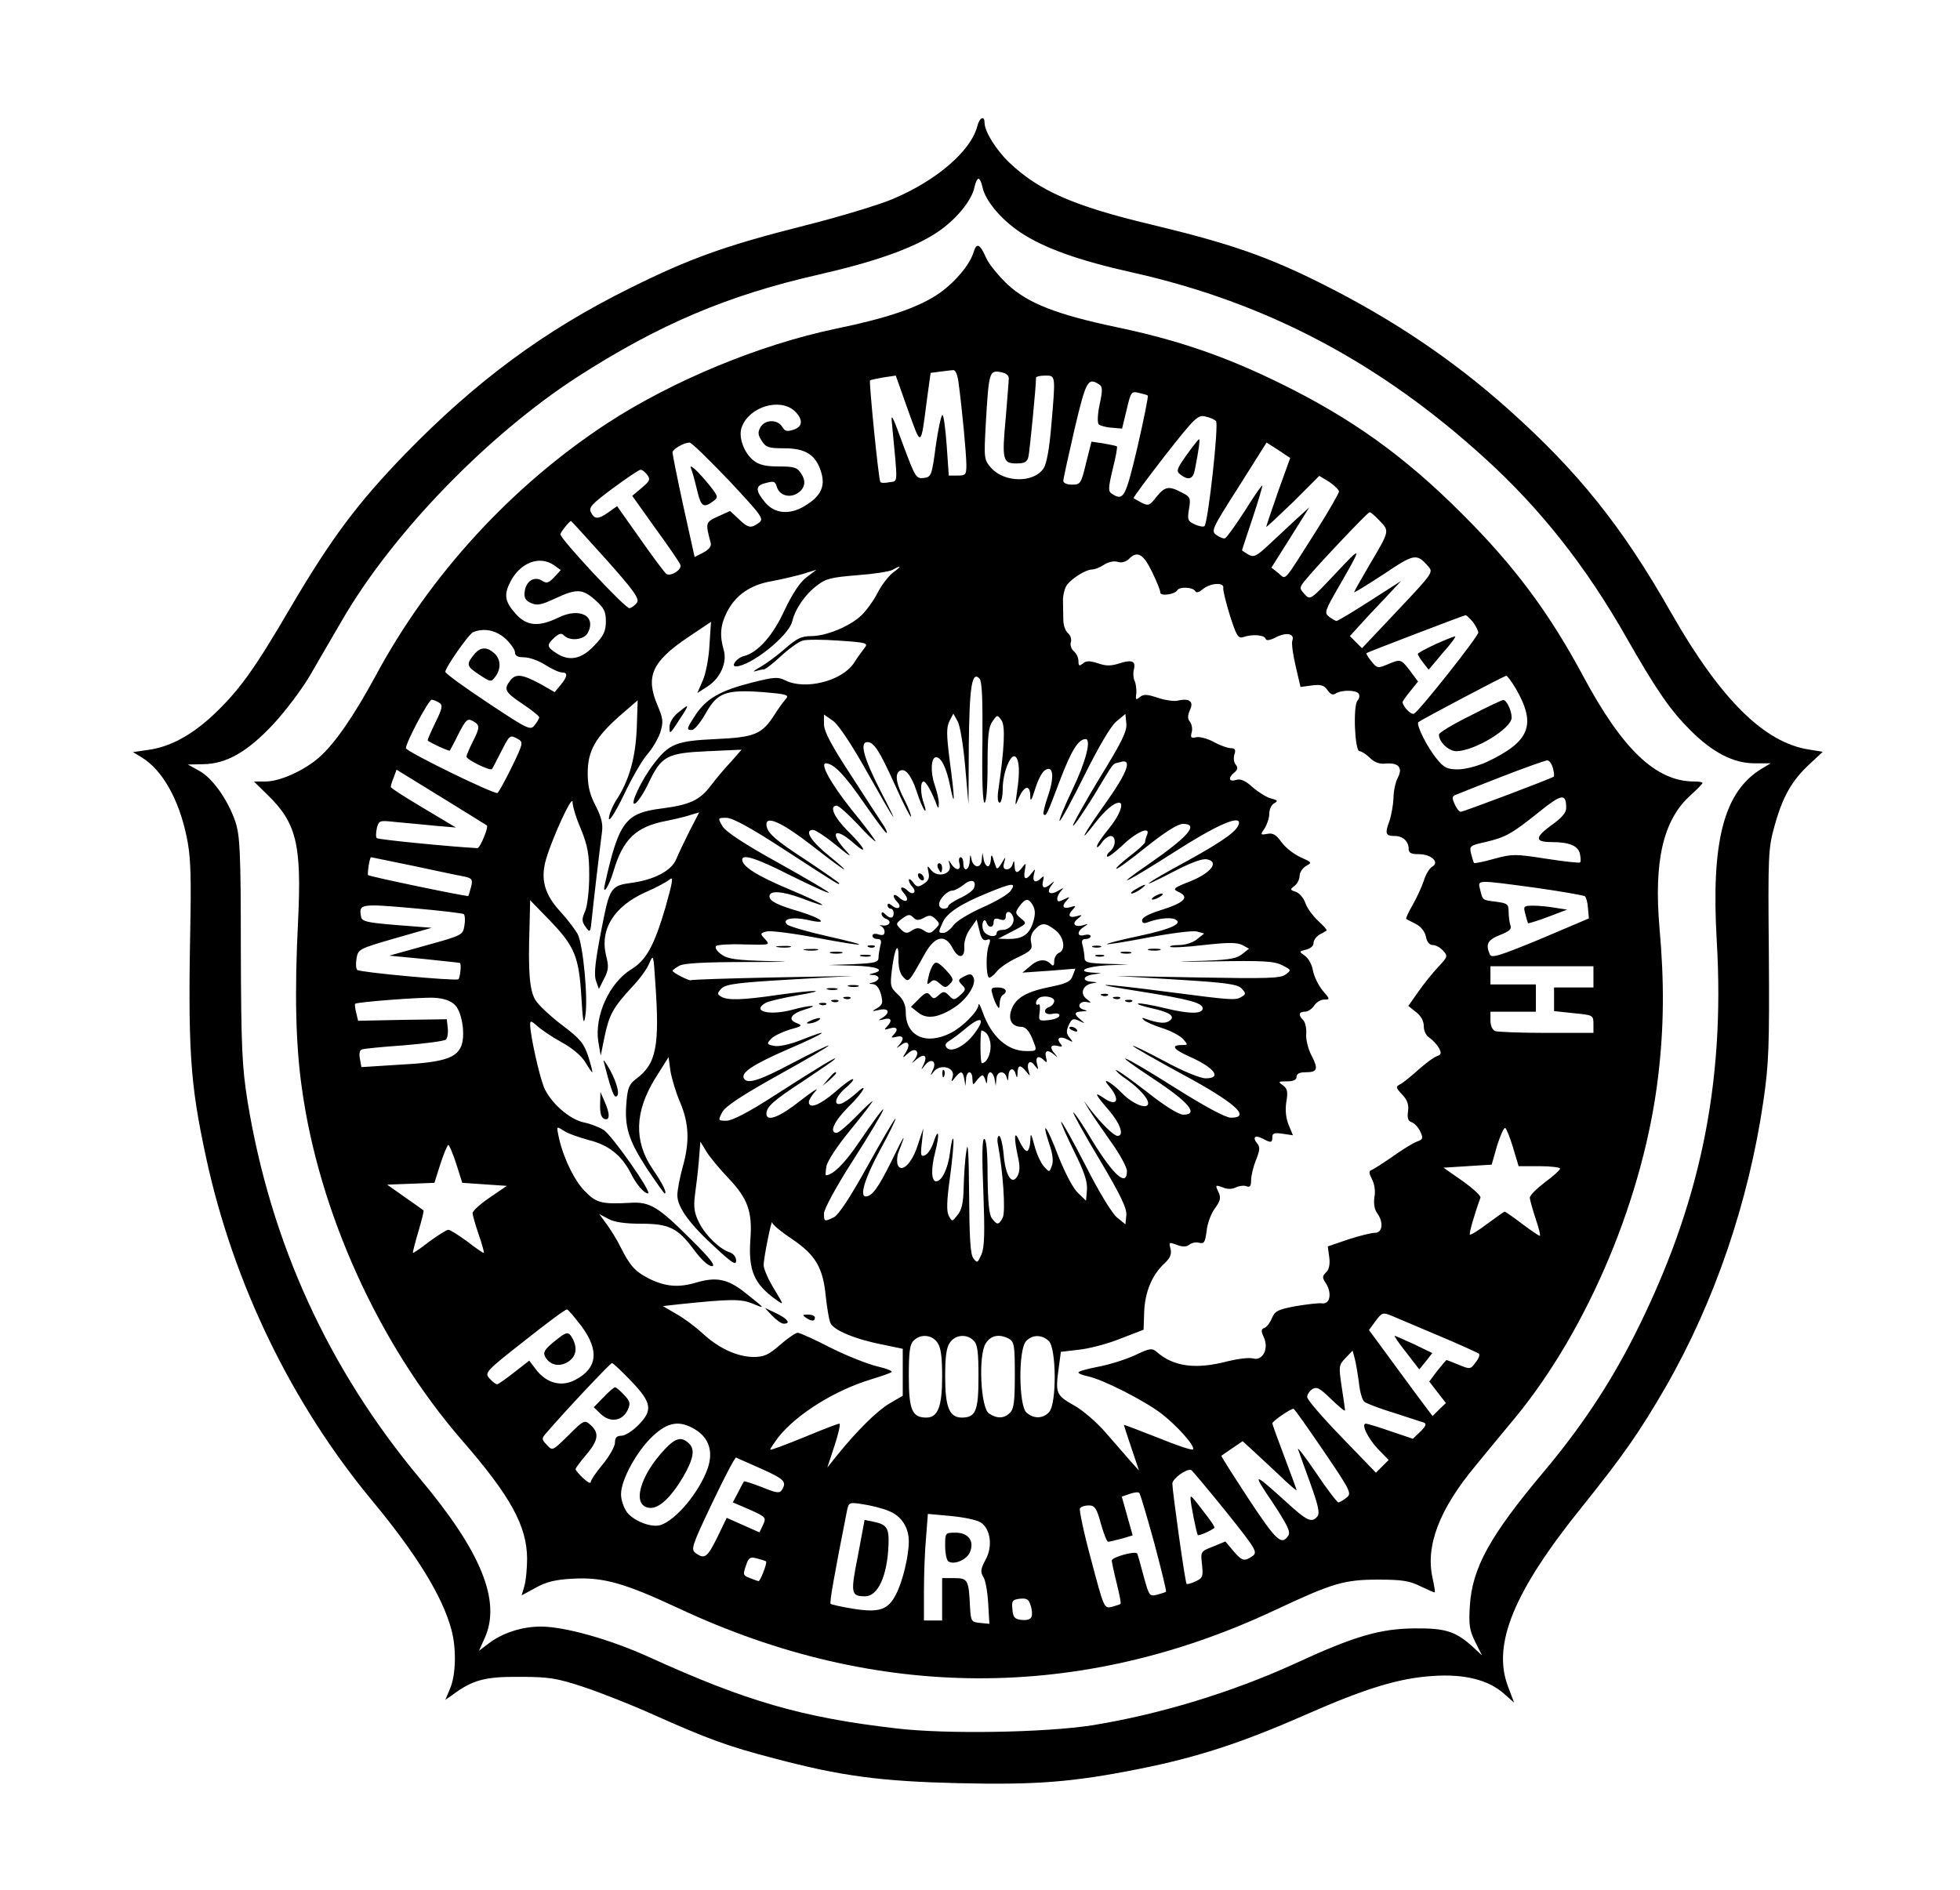 <?xml version="1.0" standalone="no"?>
<!DOCTYPE svg PUBLIC "-//W3C//DTD SVG 20010904//EN"
 "http://www.w3.org/TR/2001/REC-SVG-20010904/DTD/svg10.dtd">
<svg version="1.0" xmlns="http://www.w3.org/2000/svg"
 width="647pt" height="624pt" viewBox="0 0 647 624"
 preserveAspectRatio="xMidYMid meet">

<g transform="translate(0,624) scale(0.1,-0.1)"
fill="#000000" stroke="none">
<path d="M3226 5823 c-21 -81 -134 -179 -279 -240 -45 -19 -176 -59 -292 -88
-261 -66 -378 -108 -575 -206 -283 -140 -508 -307 -740 -545 -159 -164 -245
-279 -380 -508 -122 -209 -172 -278 -261 -361 -71 -65 -141 -102 -212 -111
l-48 -7 28 -17 c68 -41 123 -137 149 -262 12 -55 15 -116 13 -248 -9 -458 -3
-560 52 -815 90 -413 281 -808 548 -1130 146 -176 232 -316 261 -425 17 -62
15 -149 -4 -194 l-16 -38 23 16 c67 50 108 61 222 60 97 0 122 -4 210 -33 55
-18 159 -59 230 -91 179 -80 249 -106 400 -145 222 -59 354 -76 608 -82 257
-6 376 3 597 47 191 38 338 86 543 176 204 90 315 124 428 131 103 7 182 -13
233 -58 l34 -30 -20 53 c-53 139 19 314 244 593 138 172 190 247 277 397 160
279 273 608 322 943 18 124 20 180 18 485 -3 329 -2 349 19 424 27 97 57 149
115 203 l44 41 -43 7 c-149 22 -293 164 -457 451 -162 286 -308 467 -537 672
-185 165 -380 296 -612 413 -183 92 -307 135 -569 198 -256 61 -370 112 -467
204 -44 42 -82 103 -82 132 0 25 -17 17 -24 -12z m17 -200 c9 -45 61 -107 125
-150 78 -52 192 -93 372 -133 441 -99 816 -297 1165 -616 181 -165 330 -354
461 -584 102 -179 147 -244 214 -311 73 -73 142 -109 212 -109 l53 0 -30 -18
c-125 -76 -167 -240 -148 -568 28 -475 -56 -876 -273 -1305 -81 -160 -177
-304 -299 -449 -177 -211 -235 -316 -243 -441 -4 -64 -1 -82 18 -120 l22 -44
-28 26 c-58 53 -91 64 -194 63 -114 -1 -198 -25 -395 -116 -210 -96 -448 -168
-670 -204 -156 -24 -482 -30 -648 -10 -310 36 -493 89 -816 236 -128 58 -277
100 -356 100 -62 0 -126 -21 -171 -55 l-33 -25 19 42 c55 122 -11 285 -215
528 -302 362 -492 779 -568 1245 -18 114 -21 176 -22 500 0 323 -3 377 -18
422 -24 71 -75 144 -119 168 l-38 21 50 1 c77 1 146 40 232 132 40 43 96 117
123 164 28 48 74 128 104 179 167 288 480 611 776 803 269 173 495 270 800
339 183 42 305 85 384 136 64 41 119 107 128 153 3 15 9 27 13 27 4 0 10 -12
13 -27z"/>
<path d="M3214 5408 c-12 -42 -64 -103 -119 -140 -66 -44 -169 -79 -335 -113
-253 -53 -538 -171 -755 -312 -316 -207 -587 -502 -766 -836 -72 -132 -133
-221 -185 -267 -50 -44 -130 -80 -177 -80 l-39 0 45 -44 c96 -93 113 -164 101
-416 -12 -237 -8 -406 12 -549 56 -411 254 -849 529 -1166 161 -185 214 -283
215 -390 0 -33 -4 -74 -9 -91 l-9 -31 46 25 c34 19 64 27 121 30 102 6 172
-14 354 -99 652 -305 1324 -306 1965 -5 192 90 229 101 342 101 78 0 103 -4
139 -22 25 -12 46 -21 47 -20 2 1 -2 23 -7 47 -24 106 22 227 141 370 38 47
98 119 132 160 243 296 426 735 472 1130 19 161 20 308 4 487 -19 220 12 356
102 437 22 20 40 38 40 41 0 3 -12 5 -28 5 -125 0 -236 105 -366 348 -112 209
-228 365 -401 537 -190 190 -365 315 -600 430 -181 89 -339 143 -540 185 -198
42 -290 78 -358 140 -29 27 -62 67 -72 89 -20 46 -31 51 -41 19z m-50 -430
c12 -88 26 -238 26 -273 0 -32 -2 -35 -29 -35 l-29 0 -7 100 c-4 55 -10 100
-14 100 -4 0 -14 -46 -22 -102 -13 -99 -15 -103 -40 -106 -25 -3 -28 3 -68
110 -37 102 -41 108 -36 63 19 -200 20 -182 -9 -187 -15 -3 -28 -3 -30 1 -6 8
-38 332 -34 335 2 2 22 6 44 10 l41 6 40 -113 c45 -125 42 -127 63 35 l12 87
31 4 c18 2 37 5 44 5 7 1 14 -16 17 -40z m166 13 c0 -9 -5 -67 -10 -130 -13
-139 -10 -151 35 -151 28 0 36 5 40 23 4 18 25 230 25 260 0 4 14 7 30 7 35 0
35 4 20 -169 -6 -71 -15 -122 -25 -137 -32 -49 -130 -48 -174 2 -23 27 -23 32
-17 143 10 173 12 178 47 173 18 -3 29 -10 29 -21z m298 -20 c12 -7 12 -19 2
-66 -7 -32 -8 -61 -3 -66 4 -4 24 -10 43 -11 l34 -3 15 62 c14 60 16 62 40 56
14 -3 28 -7 30 -9 2 -2 -13 -78 -34 -169 -40 -169 -46 -180 -85 -155 -12 8
-12 18 3 81 10 39 16 73 14 75 -1 2 -21 6 -44 10 l-40 6 -18 -71 c-16 -68 -19
-71 -46 -71 -17 0 -29 5 -29 13 0 6 17 83 37 170 38 160 44 172 81 148z
m-1006 -87 c29 -27 29 -52 -1 -62 -23 -8 -30 -6 -39 9 -16 26 -58 24 -72 -2
-9 -16 -8 -26 5 -45 13 -21 23 -24 74 -24 71 0 105 -22 122 -80 14 -46 -2 -79
-54 -110 -50 -31 -100 -26 -131 11 -32 38 -33 55 -3 63 33 9 35 8 42 -13 8
-25 38 -35 63 -22 28 15 35 40 17 67 -13 21 -24 24 -74 24 -43 0 -65 5 -84 20
-32 26 -51 79 -38 111 25 66 124 96 173 53z m1392 -34 c10 -10 -26 -335 -38
-347 -3 -3 -18 -1 -32 6 -23 10 -25 15 -19 51 6 36 4 40 -24 54 -43 23 -56 20
-84 -15 -22 -28 -26 -30 -48 -19 -13 7 -25 14 -27 15 -2 2 45 65 103 140 99
126 109 136 134 130 14 -3 30 -10 35 -15z m-1608 -196 c110 -118 117 -127 99
-140 -26 -19 -35 -18 -67 13 l-28 26 -40 -18 c-41 -19 -42 -20 -24 -87 3 -11
-5 -22 -24 -32 l-29 -15 -37 167 c-20 92 -36 172 -36 178 0 11 36 32 56 33 6
1 64 -56 130 -125z m1813 -37 c-21 -61 -39 -113 -39 -116 0 -3 39 34 88 81
l87 87 33 -20 c17 -12 32 -26 32 -32 0 -5 -34 -65 -76 -131 -112 -176 -97
-160 -124 -138 l-23 18 63 100 62 99 -44 -40 c-23 -22 -64 -59 -89 -83 -41
-38 -49 -43 -68 -33 -11 7 -21 13 -21 14 0 2 16 50 35 107 19 57 33 105 32
107 -2 2 -28 -36 -58 -84 -31 -48 -60 -88 -65 -90 -5 -2 -18 3 -29 11 -18 13
-14 21 74 159 l92 146 39 -25 39 -26 -40 -111z m-2083 56 c12 -16 9 -21 -18
-44 l-31 -26 77 -108 c43 -59 80 -113 82 -120 6 -15 -31 -39 -46 -30 -5 3 -44
55 -86 115 l-77 109 -28 -20 c-34 -24 -46 -24 -58 -1 -9 16 2 28 72 80 45 33
86 61 91 61 5 1 15 -7 22 -16z m2418 -152 c33 -35 34 -32 -34 -147 -27 -46
-50 -87 -50 -89 0 -3 43 24 97 59 101 68 109 70 147 27 18 -20 17 -22 -100
-146 l-118 -125 -20 20 -20 20 29 32 c16 18 54 59 85 91 l55 59 -103 -66 c-56
-36 -106 -66 -110 -66 -4 0 -15 7 -25 14 -16 13 -14 19 34 102 77 134 77 136
-13 40 -83 -88 -83 -88 -102 -67 -18 20 -18 21 9 53 40 48 199 216 206 217 3
1 18 -12 33 -28z m-2554 -127 c92 -103 111 -130 103 -143 -6 -9 -17 -17 -25
-19 -13 -2 -228 228 -228 244 0 7 30 44 35 44 1 0 53 -57 115 -126z m1803 -42
c15 -31 28 -62 27 -68 0 -13 47 -7 56 7 7 13 51 11 59 -2 5 -7 12 -5 23 4 26
23 75 26 70 5 -1 -7 9 -48 22 -90 22 -68 27 -77 45 -71 29 10 69 7 73 -6 2 -7
14 -5 34 5 34 18 63 12 54 -11 -3 -9 2 -46 11 -84 l16 -69 37 5 c30 4 40 1 52
-15 10 -15 18 -18 28 -11 20 12 67 11 75 -1 4 -6 2 -17 -4 -23 -15 -19 -9
-167 7 -167 6 0 22 -10 34 -22 15 -15 32 -21 51 -19 43 4 59 -13 41 -47 -8
-15 -14 -45 -14 -67 -1 -22 -7 -57 -14 -77 -15 -41 -12 -48 19 -48 26 0 45
-18 45 -42 0 -14 8 -18 34 -18 41 0 69 -27 44 -41 -9 -5 -22 -26 -28 -47 -7
-20 -23 -56 -37 -80 -14 -24 -23 -44 -21 -46 1 -1 16 -8 31 -16 18 -9 30 -25
34 -42 3 -18 12 -28 23 -28 9 0 25 -8 34 -19 16 -17 15 -20 -16 -53 -18 -19
-48 -56 -66 -82 l-33 -47 25 -20 c17 -13 26 -30 26 -47 0 -16 8 -32 20 -39 10
-7 24 -22 30 -33 9 -17 8 -22 -7 -27 -10 -3 -36 -23 -59 -43 -22 -20 -49 -42
-59 -48 -19 -10 -19 -11 4 -36 17 -18 22 -33 19 -55 -3 -23 0 -32 12 -36 9 -3
22 -17 28 -30 11 -23 9 -27 -11 -34 -13 -5 -49 -27 -81 -50 -32 -22 -63 -42
-69 -44 -9 -3 -8 -11 2 -30 8 -15 12 -40 8 -59 -3 -21 0 -41 9 -53 22 -30 18
-65 -7 -65 -12 0 -52 -10 -89 -22 l-67 -23 5 -36 c3 -24 -1 -41 -11 -50 -12
-12 -13 -17 0 -36 20 -31 14 -69 -12 -66 -11 2 -50 -3 -87 -9 -59 -11 -69 -16
-79 -39 -6 -15 -17 -30 -25 -33 -11 -4 -12 -10 -2 -31 17 -37 -3 -78 -35 -70
-13 4 -51 -1 -84 -9 -106 -28 -179 -18 -235 31 -15 13 -23 12 -71 -11 -30 -14
-84 -31 -121 -38 -36 -7 -66 -15 -66 -19 0 -4 14 -9 32 -13 48 -10 186 -80
242 -123 53 -41 113 -109 104 -118 -3 -4 -56 14 -117 39 -61 24 -111 43 -111
42 0 -1 11 -36 25 -77 l25 -74 -28 31 c-15 17 -51 59 -81 93 -29 34 -77 76
-107 92 -59 34 -61 38 -48 131 l6 45 59 7 c32 3 94 19 136 36 l78 30 2 60 c3
66 26 121 67 159 19 18 24 30 20 48 -6 22 -5 23 21 13 20 -7 31 -7 41 1 8 6
22 9 33 6 16 -4 19 2 24 38 2 24 14 57 27 75 19 26 21 36 12 55 -11 23 -10 24
14 15 16 -7 32 -6 44 0 10 5 26 7 34 4 12 -5 16 0 16 20 0 14 7 44 16 66 13
33 14 43 4 55 -17 21 -7 29 18 16 28 -15 32 -14 32 5 0 13 7 15 34 11 l34 -5
-14 34 c-9 22 -12 48 -8 75 6 34 4 45 -11 56 -17 12 -16 13 13 13 22 0 32 5
32 15 0 10 10 15 29 15 40 0 44 10 20 56 -11 21 -19 54 -17 71 1 18 -3 38 -10
45 -17 17 -15 28 6 28 9 0 23 9 30 20 7 11 22 20 33 20 20 0 20 1 -5 30 -14
17 -28 46 -32 66 -3 19 -15 41 -27 49 -20 14 -19 14 5 20 15 4 25 13 24 22 0
8 8 20 19 27 11 6 22 12 24 14 3 1 -10 16 -28 32 -17 16 -37 43 -42 59 -6 17
-20 33 -32 37 -19 6 -19 8 -4 19 9 7 17 22 17 33 0 12 10 26 21 33 21 11 20
12 -18 29 -22 10 -50 32 -63 50 -17 24 -28 31 -47 27 -23 -4 -23 -3 -8 19 8
13 15 34 15 48 0 14 7 29 16 34 14 8 12 10 -10 16 -14 3 -41 20 -61 37 -24 22
-40 29 -55 24 -24 -7 -27 7 -5 25 11 9 12 16 4 26 -6 7 -8 22 -4 34 5 15 2 20
-12 20 -10 0 -36 9 -57 21 -21 11 -48 18 -58 15 -16 -4 -19 -1 -14 17 3 11 0
27 -6 34 -8 10 -8 20 0 39 14 28 -2 40 -40 31 -11 -3 -41 1 -65 9 -36 12 -47
13 -60 3 -13 -11 -15 -10 -12 11 1 14 -1 33 -6 43 -4 9 -5 26 -2 37 7 28 -7
33 -48 20 -27 -9 -44 -9 -70 0 -28 9 -39 9 -50 0 -12 -10 -15 -9 -15 8 0 11
-7 25 -15 32 -9 7 -13 21 -10 30 3 9 -1 23 -10 30 -8 7 -15 26 -15 44 0 17 -1
44 -1 60 -1 16 4 38 10 50 13 23 64 56 87 56 8 0 26 7 39 16 14 9 33 13 45 9
12 -4 26 0 36 9 28 29 48 18 77 -42z m-1974 22 l22 -16 -21 -23 c-19 -20 -25
-22 -41 -12 -26 16 -53 -2 -57 -36 -3 -20 3 -30 21 -38 20 -9 34 -6 79 15 71
33 90 33 133 -5 29 -26 35 -38 35 -70 0 -32 -7 -48 -38 -80 -42 -45 -83 -54
-126 -25 -31 20 -32 27 -6 51 16 14 23 16 32 7 20 -20 66 -14 78 8 30 56 -26
86 -97 51 -66 -32 -105 -28 -142 14 -35 40 -38 62 -16 105 33 63 96 87 144 54z
m1118 -25 c-15 -12 -38 -42 -51 -68 -13 -25 -37 -58 -53 -73 -38 -36 -116 -68
-165 -68 -33 0 -48 -8 -86 -41 -26 -23 -63 -50 -82 -61 -19 -10 -27 -17 -17
-14 10 3 23 6 28 6 6 0 31 20 57 44 26 24 58 47 71 51 12 4 67 4 121 0 90 -6
97 -8 84 -24 -7 -9 -24 -32 -36 -51 -40 -59 -161 -89 -226 -56 -24 12 -37 11
-112 -8 -102 -26 -148 -52 -184 -106 -30 -46 -31 -50 -12 -50 8 0 28 24 45 54
39 70 67 80 190 71 81 -7 87 -9 74 -24 -8 -9 -24 -31 -36 -50 -42 -66 -66 -75
-195 -81 -129 -6 -153 -15 -204 -82 -41 -53 -81 -139 -62 -131 8 3 29 34 45
68 42 89 60 99 196 105 l111 5 -36 -41 c-21 -22 -50 -57 -65 -77 -37 -49 -70
-64 -162 -76 -120 -15 -142 -43 -188 -249 -10 -43 13 -10 28 41 31 106 74 148
175 167 30 6 67 15 81 20 l27 8 -32 -62 c-17 -34 -37 -76 -44 -93 -16 -38 -73
-68 -150 -78 -61 -8 -69 -18 -89 -115 -28 -140 -34 -186 -25 -210 l9 -25 17
34 c15 28 16 41 7 75 -22 88 26 164 131 211 35 15 70 34 79 42 13 11 9 -10
-15 -95 -37 -125 -63 -172 -112 -202 -73 -45 -122 -154 -109 -239 l8 -46 13
64 c15 71 28 95 90 162 24 25 50 60 57 78 14 32 14 30 20 -60 15 -211 4 -271
-62 -320 -24 -18 -29 -30 -33 -77 -7 -82 6 -125 67 -219 30 -45 57 -83 59 -83
9 0 -6 32 -40 81 -62 92 -59 189 9 299 l44 70 6 -45 c4 -24 18 -72 32 -104 30
-71 32 -132 8 -216 -9 -33 -17 -74 -17 -91 0 -40 41 -96 128 -175 53 -49 66
-57 66 -41 0 12 -9 23 -20 27 -34 11 -80 55 -102 98 -16 32 -19 51 -14 91 4
28 10 79 13 114 l5 63 20 -33 c11 -18 44 -58 73 -88 64 -68 79 -110 72 -203
-7 -101 12 -146 85 -198 27 -19 26 -19 -8 38 -19 31 -34 66 -33 77 0 26 27
155 28 140 1 -7 30 -31 66 -55 77 -52 102 -94 111 -190 4 -35 10 -74 15 -86 9
-24 82 -55 177 -73 l62 -13 0 -77 0 -78 -43 -25 c-41 -24 -108 -90 -174 -172
l-32 -40 24 73 c13 39 20 72 16 72 -5 0 -57 -20 -117 -45 -59 -24 -109 -43
-111 -41 -2 2 11 20 27 42 61 76 186 154 305 190 33 10 64 21 68 24 4 4 -17
12 -47 19 -30 7 -99 34 -153 61 -54 28 -103 50 -110 50 -6 0 -33 -18 -58 -40
-38 -33 -53 -40 -88 -40 -55 1 -115 29 -169 79 -24 22 -63 51 -87 64 l-43 25
53 6 c173 18 204 18 244 2 43 -18 43 -18 -25 36 -58 46 -95 53 -161 34 -59
-18 -104 -14 -159 14 -43 22 -61 42 -90 100 -12 25 -34 60 -47 78 l-25 34 30
-16 c20 -11 57 -16 107 -16 94 0 122 -14 175 -85 25 -34 48 -55 60 -55 14 0
-6 26 -71 90 -106 106 -134 123 -198 119 -95 -5 -112 -1 -151 39 -35 35 -74
117 -87 185 -6 29 -6 29 18 14 13 -9 50 -22 83 -31 65 -16 107 -50 137 -107
19 -39 45 -69 58 -69 16 0 -120 194 -147 210 -15 9 -43 20 -63 24 -48 9 -113
66 -134 118 -16 41 -45 172 -45 206 0 13 4 12 23 -5 12 -11 48 -36 81 -54 35
-19 67 -46 78 -66 11 -18 21 -33 23 -33 2 0 -4 23 -13 52 -15 44 -26 58 -87
104 -38 29 -78 66 -88 83 -19 32 -24 93 -19 243 l2 86 65 -67 c82 -85 96 -120
104 -251 5 -85 8 -97 13 -65 10 56 -7 236 -25 271 -9 16 -34 49 -56 73 -54 58
-68 109 -48 176 23 76 87 214 87 187 0 -13 12 -54 28 -90 22 -55 27 -82 27
-152 0 -49 -6 -99 -13 -117 -12 -27 -12 -35 1 -53 15 -21 16 -20 21 31 5 50
22 195 33 281 4 28 -2 51 -21 88 -19 37 -26 64 -26 107 0 74 25 118 105 189
l60 52 -3 -91 c-4 -99 -25 -174 -68 -239 -13 -21 -24 -48 -24 -60 0 -13 21 19
49 77 26 55 61 116 78 135 17 19 36 52 43 73 10 34 9 44 -9 87 -41 96 -20 145
100 226 l76 51 -5 -76 c-2 -42 -12 -95 -22 -117 l-18 -42 34 22 c42 27 65 79
53 120 -14 48 -11 83 11 126 28 55 77 89 146 101 33 6 79 17 104 24 l45 14
-34 -26 c-22 -17 -46 -55 -71 -107 -38 -84 -88 -140 -134 -152 -23 -5 -45 -34
-27 -34 48 0 174 100 186 148 10 42 43 90 82 119 29 23 48 27 133 34 55 4 107
12 117 18 30 17 30 12 0 -10z m1914 -161 c10 -13 18 -29 19 -36 0 -13 -192
-256 -212 -268 -9 -6 -37 23 -38 38 0 3 12 20 26 37 l25 31 -26 35 c-31 40
-31 40 -76 21 -31 -13 -34 -12 -52 11 -11 13 -18 25 -16 27 4 3 319 124 327
125 2 1 12 -9 23 -21z m-3192 -57 c17 -16 31 -36 31 -45 0 -11 9 -16 30 -16
17 0 48 -11 70 -25 22 -14 46 -25 55 -25 20 0 19 -13 -4 -41 l-20 -24 -49 28
c-58 31 -80 34 -98 10 -22 -29 -17 -38 41 -77 30 -20 55 -40 55 -44 0 -4 -7
-16 -15 -26 -14 -18 -21 -15 -155 74 -77 51 -140 97 -140 102 0 14 78 126 92
131 36 15 77 6 107 -22z m1574 -342 c-2 -123 1 -199 7 -199 6 0 10 50 10 123
0 96 3 127 16 145 16 23 16 23 30 4 13 -19 10 -90 -11 -234 -3 -23 -1 -38 5
-38 5 0 10 21 10 46 0 53 27 121 43 105 12 -12 14 -51 4 -116 -7 -50 -7 -50 7
-17 18 39 36 42 37 5 0 -22 4 -17 16 22 8 27 22 55 31 61 28 21 34 -18 12 -82
-11 -32 -18 -60 -15 -62 8 -9 11 -2 54 112 37 97 60 135 84 136 21 1 1 -76
-43 -167 -27 -57 -46 -103 -42 -103 4 0 41 68 82 151 47 94 86 161 105 177
l30 25 3 -31 c3 -26 -15 -62 -89 -182 -50 -83 -89 -153 -87 -156 3 -2 33 42
68 98 73 121 60 104 88 112 41 13 25 -32 -48 -135 -73 -102 -96 -146 -35 -66
32 41 62 67 79 67 18 0 1 -44 -34 -86 -22 -27 -40 -53 -39 -59 0 -5 7 0 16 13
8 12 22 22 29 22 19 0 18 -34 -1 -50 -9 -7 -13 -15 -10 -18 3 -3 24 13 48 35
47 46 95 67 84 38 -4 -9 -7 -20 -7 -25 0 -4 -22 -25 -50 -46 -27 -21 -48 -40
-45 -42 2 -3 47 30 99 72 63 50 104 76 121 76 54 0 18 -42 -115 -134 -125 -86
-75 -62 91 44 128 82 209 119 209 94 -1 -24 -46 -57 -167 -124 -148 -80 -180
-106 -48 -37 56 29 93 43 109 40 42 -8 14 -45 -56 -73 -54 -21 -58 -25 -39
-34 40 -18 22 -36 -61 -62 -35 -11 -58 -23 -58 -32 0 -9 6 -12 18 -7 32 12 71
17 88 11 34 -13 -7 -33 -116 -56 -61 -13 -108 -25 -106 -27 2 -2 64 8 137 22
74 14 145 23 159 20 l25 -7 -24 -19 c-13 -11 -39 -19 -59 -19 -19 0 -33 -3
-29 -6 3 -3 53 -1 110 6 82 9 110 9 128 0 l22 -12 -24 -19 c-20 -15 -47 -19
-159 -22 -74 -2 -46 -3 64 -1 166 3 203 1 229 -13 30 -15 30 -16 11 -30 -16
-13 -61 -14 -289 -10 l-270 5 198 -12 c163 -10 201 -15 215 -29 15 -16 15 -19
2 -27 -21 -13 -27 -13 -242 15 -238 31 -283 31 -83 0 149 -24 195 -36 195 -54
0 -19 -44 -19 -122 0 -45 11 -86 18 -91 16 -6 -2 15 -9 46 -16 60 -13 79 -27
56 -42 -13 -9 -36 -7 -76 7 -12 5 -15 4 -8 -3 6 -6 33 -18 61 -27 29 -9 60
-26 69 -36 17 -19 17 -20 -2 -20 -40 0 -31 -14 25 -39 81 -36 107 -71 52 -71
-18 0 -74 23 -135 56 -58 31 -105 54 -105 51 0 -3 72 -44 160 -92 177 -95 232
-145 163 -145 -17 0 -86 37 -186 100 -174 110 -225 131 -72 30 119 -78 154
-120 101 -120 -15 0 -62 29 -121 76 -53 41 -99 74 -101 71 -2 -2 14 -17 37
-32 39 -28 69 -61 69 -77 0 -23 -50 -4 -85 32 -38 39 -73 57 -43 23 38 -45 25
-69 -20 -37 -32 22 -27 11 18 -41 38 -44 52 -85 29 -85 -12 0 -52 39 -88 85
l-23 30 17 -29 c10 -16 42 -63 71 -104 30 -41 54 -86 54 -98 0 -54 -44 -15
-115 101 -31 52 -59 94 -62 92 -2 -2 37 -73 87 -156 70 -118 90 -160 88 -183
l-3 -30 -27 22 c-16 12 -60 84 -104 171 -42 82 -79 148 -81 145 -2 -2 17 -45
42 -96 34 -68 45 -101 43 -128 l-3 -36 -26 25 c-16 14 -42 64 -65 121 -38 101
-59 128 -30 40 11 -31 14 -57 8 -71 -8 -22 -8 -22 -26 -2 -10 11 -24 41 -31
68 -12 44 -13 45 -14 16 -1 -18 -6 -33 -11 -33 -6 0 -17 15 -25 33 -17 39 -19
14 -5 -51 7 -30 7 -49 -1 -64 -18 -33 -40 -1 -46 71 -3 33 -10 61 -15 61 -5 0
-7 -12 -4 -27 17 -90 26 -223 16 -243 -13 -25 -19 -25 -36 -2 -9 12 -13 54
-14 140 0 78 -4 122 -11 122 -7 0 -8 -55 -3 -174 5 -135 4 -182 -6 -207 -13
-29 -14 -30 -27 -13 -10 13 -13 68 -14 213 -1 137 -4 179 -9 141 -5 -30 -8
-85 -9 -121 -1 -49 -6 -73 -20 -90 -18 -23 -18 -23 -29 -3 -8 15 -7 49 4 128
8 60 13 115 11 125 -2 9 -7 -11 -11 -44 -7 -54 -27 -95 -46 -95 -16 0 -17 43
-3 96 16 63 11 85 -6 31 -7 -20 -19 -38 -28 -41 -13 -6 -15 0 -10 41 l5 48
-18 -54 c-19 -62 -55 -96 -67 -66 -3 10 -2 30 4 44 27 68 19 57 -24 -32 -44
-89 -64 -116 -85 -117 -22 0 -2 63 47 153 30 55 53 102 51 104 -2 2 -43 -68
-92 -156 -57 -103 -97 -164 -112 -170 -31 -15 -32 -14 -32 13 0 14 40 88 90
166 133 209 142 240 18 58 -43 -62 -80 -98 -102 -98 -1 0 -1 13 2 29 2 16 35
67 78 119 41 50 74 93 74 96 0 3 -24 -19 -53 -49 -29 -30 -59 -55 -65 -55 -26
0 -9 38 38 85 52 51 71 88 23 43 -16 -14 -36 -28 -45 -31 -29 -10 -21 22 12
50 17 14 29 28 26 30 -3 3 -29 -15 -58 -41 -51 -44 -88 -59 -88 -34 0 6 10 23
23 37 12 13 -10 -1 -50 -32 -69 -55 -113 -72 -113 -44 0 23 22 43 120 107 52
35 100 67 105 73 14 14 -48 -23 -199 -120 -85 -55 -139 -83 -158 -83 -28 0
-28 1 -14 28 10 19 62 54 184 122 94 52 169 96 167 98 -2 2 -55 -24 -118 -57
-109 -58 -149 -71 -161 -52 -12 19 28 46 145 97 126 54 153 74 42 30 -35 -14
-72 -22 -87 -19 -25 5 -26 7 -11 23 9 10 37 23 62 31 41 11 43 13 24 21 -32
11 -21 31 25 45 55 16 20 16 -42 -1 -76 -20 -136 -4 -85 24 11 5 57 16 103 24
111 19 60 19 -67 1 -117 -17 -164 -18 -185 -5 -13 8 -13 11 2 27 15 14 52 19
225 29 l208 12 -265 -5 c-146 -3 -267 -7 -269 -9 -4 -4 -61 25 -61 31 0 2 10
10 23 17 15 8 82 12 227 12 131 0 156 1 70 3 -113 3 -139 7 -160 23 -14 10
-21 22 -16 27 4 4 46 7 94 5 84 -2 85 -2 68 17 -18 19 -17 20 5 26 13 3 85 -6
159 -20 176 -33 197 -31 42 4 -67 15 -128 33 -134 39 -18 18 18 26 68 15 72
-17 50 4 -28 28 -72 21 -98 34 -98 50 0 20 42 17 105 -6 110 -42 84 -23 -42
30 -105 44 -153 75 -153 97 0 20 49 4 161 -53 67 -33 123 -59 125 -56 2 2 -73
46 -166 98 -114 63 -174 103 -185 121 -16 28 -16 28 13 28 20 0 79 -32 188
-103 194 -126 184 -119 184 -113 0 2 -50 37 -110 77 -103 67 -130 91 -130 118
0 29 54 4 148 -69 56 -44 105 -80 108 -80 4 0 -17 18 -45 41 -64 51 -88 89
-57 89 8 0 43 -23 78 -52 44 -36 53 -41 31 -17 -56 60 -39 81 22 28 53 -47 42
-20 -15 36 -47 47 -64 85 -38 85 7 0 38 -28 70 -62 32 -35 58 -59 58 -55 0 3
-35 51 -79 104 -69 87 -106 154 -84 153 26 -2 60 -37 123 -128 39 -56 73 -102
76 -102 4 0 0 10 -8 23 -8 12 -56 85 -106 163 -68 104 -92 149 -92 173 l0 32
30 -21 c18 -13 60 -76 109 -163 100 -178 118 -204 46 -65 -54 106 -68 158 -42
158 22 0 40 -28 92 -143 26 -59 50 -105 52 -103 2 2 -7 27 -21 55 -28 53 -33
86 -16 96 18 11 38 -14 56 -68 9 -29 21 -56 26 -62 5 -5 4 3 -1 18 -13 34 -14
77 -2 77 8 0 29 -38 44 -80 4 -10 6 -8 6 6 1 12 -6 41 -14 64 -14 40 -12 90 5
90 17 0 34 -35 46 -93 17 -85 16 -44 -1 82 -11 87 -11 109 -1 130 l13 25 14
-25 c8 -13 19 -80 25 -149 l11 -125 1 193 c2 194 10 248 35 222 9 -8 11 -70
10 -211z m1760 179 c70 -121 48 -176 -96 -244 -29 -13 -71 -24 -94 -24 -34 0
-46 5 -68 32 -33 39 -71 115 -63 124 8 7 280 151 290 153 3 1 17 -18 31 -41z
m-3553 -48 c12 -8 11 -17 -13 -66 -15 -31 -27 -58 -25 -59 10 -8 70 -36 73
-33 1 2 15 27 29 56 24 46 29 51 46 42 25 -13 25 -21 0 -70 -11 -22 -20 -43
-20 -48 0 -10 78 -48 84 -41 2 2 15 28 30 57 29 57 29 57 56 42 18 -10 17 -15
-21 -93 -22 -45 -43 -83 -47 -85 -13 -4 -302 137 -302 148 0 19 75 160 85 160
5 0 17 -5 25 -10z m3676 -215 c4 -14 5 -27 3 -29 -7 -6 -298 -116 -307 -116
-5 0 -14 11 -20 25 -10 22 -9 27 6 32 9 4 78 31 152 60 74 29 141 52 147 53 7
0 15 -11 19 -25z m-3519 -190 c7 -4 -22 -75 -31 -75 -81 4 -328 28 -332 33 -4
3 -3 18 0 33 7 26 9 26 64 20 31 -3 89 -8 127 -12 l70 -6 -107 64 c-59 35
-108 66 -108 70 0 4 4 18 10 32 l9 25 148 -91 c81 -50 149 -92 150 -93z m3563
57 c0 -15 -15 -33 -51 -58 -53 -39 -52 -54 2 -54 59 0 87 -12 94 -37 3 -14 4
-28 1 -30 -2 -3 -53 3 -112 12 -102 16 -112 16 -171 0 -35 -10 -65 -16 -67
-14 -2 2 -6 16 -10 31 -6 25 -3 27 47 38 68 16 87 27 177 99 76 61 90 63 90
13z m-3799 -192 c79 -17 155 -33 167 -35 20 -5 23 -10 17 -33 -4 -15 -8 -28
-9 -30 -4 -3 -326 64 -331 69 -3 4 5 59 10 59 1 0 67 -14 146 -30z m3699 -71
c85 -12 158 -25 162 -28 4 -4 9 -21 10 -40 l3 -33 -160 -68 c-136 -56 -161
-64 -167 -51 -15 34 -7 48 33 64 31 12 40 20 35 32 -3 9 -6 29 -6 45 0 25 -4
28 -41 33 -47 6 -44 4 -53 40 -8 33 -16 33 184 6z m-3539 -87 c4 -4 5 -21 2
-38 -5 -31 -7 -32 -126 -65 l-122 -34 115 -11 c63 -7 116 -12 118 -13 6 -2 1
-50 -5 -54 -12 -6 -327 23 -334 31 -4 4 -5 21 -2 38 5 30 8 32 126 66 l122 35
-115 9 c-99 8 -115 12 -118 27 -8 43 -3 44 169 29 90 -8 167 -17 170 -20z
m3729 -207 l0 -35 -65 0 -65 0 0 -39 0 -39 65 -7 c64 -6 65 -7 65 -36 l0 -29
-154 0 c-85 0 -161 3 -170 6 -10 4 -16 18 -16 35 l0 29 75 0 75 0 0 45 0 45
-75 0 -75 0 0 30 0 30 170 0 170 0 0 -35z m-3758 -93 c25 -25 36 -109 18 -141
-18 -36 -66 -49 -201 -56 l-126 -8 -5 28 c-3 15 -1 28 6 30 6 3 69 9 140 14
71 6 133 14 138 19 5 5 8 22 6 38 l-3 29 -146 -2 -147 -3 -6 26 c-4 15 -5 28
-4 30 7 6 214 22 261 20 33 -2 55 -10 69 -24z m3493 -472 l18 -60 69 0 c37 0
68 -4 68 -8 0 -4 -22 -25 -50 -45 -27 -21 -50 -43 -50 -51 0 -7 9 -38 19 -69
11 -32 17 -57 14 -57 -3 0 -30 18 -59 40 -29 22 -55 40 -57 40 -2 0 -27 -18
-57 -40 -29 -22 -55 -38 -58 -36 -3 4 15 67 35 122 2 6 -24 30 -59 55 l-63 44
79 5 80 5 18 63 c11 34 22 60 27 58 4 -3 16 -32 26 -66z m-3489 -52 l20 -63
73 -5 74 -5 -57 -39 c-31 -21 -56 -44 -56 -51 0 -6 9 -38 20 -70 11 -32 19
-60 17 -61 -1 -2 -26 15 -54 37 -29 21 -57 39 -63 39 -6 0 -34 -18 -63 -39
-28 -22 -53 -39 -54 -37 -1 1 7 33 18 70 11 37 19 69 17 70 -2 2 -29 21 -62
44 l-58 41 78 3 78 3 20 63 c11 34 23 62 26 62 3 0 15 -28 26 -62z m414 -537
c59 -80 52 -139 -22 -177 -44 -23 -91 -11 -125 30 l-26 34 -50 -39 c-27 -21
-52 -39 -56 -39 -5 0 -16 9 -25 19 -17 19 -14 23 116 125 73 58 136 105 140
103 4 -1 25 -26 48 -56z m2830 -31 c69 -29 128 -56 132 -59 4 -3 -1 -17 -11
-29 -17 -23 -18 -23 -55 -8 -21 9 -40 16 -41 16 -1 0 -15 -16 -30 -35 l-27
-36 27 -35 28 -36 -22 -21 -22 -22 -19 25 c-11 14 -58 78 -105 142 l-86 117
22 30 c21 28 24 29 53 17 17 -7 87 -37 156 -66z m-1656 -22 c12 -16 16 -47 16
-113 0 -99 -14 -135 -52 -135 -47 0 -58 25 -58 136 0 80 3 106 16 118 22 23
60 20 78 -6z m120 6 c13 -12 16 -38 16 -119 0 -113 -9 -135 -55 -135 -41 0
-55 34 -55 135 0 66 4 97 16 113 18 26 56 29 78 6z m117 6 c17 -10 19 -22 19
-120 0 -85 -3 -112 -16 -124 -19 -20 -44 -20 -70 -2 -27 20 -35 193 -10 231
17 27 45 32 77 15z m131 -7 c25 -23 27 -207 1 -235 -20 -22 -51 -23 -75 -1
-25 23 -27 207 -1 235 20 22 51 23 75 1z m1024 -139 c3 -29 11 -57 18 -62 6
-5 49 -22 96 -36 47 -15 91 -30 99 -32 11 -4 9 -11 -10 -30 l-25 -24 -74 25
c-40 14 -77 25 -81 25 -17 0 6 -48 39 -83 l36 -37 -21 -21 -21 -21 -113 117
c-63 65 -114 124 -114 133 0 8 8 20 17 26 15 9 25 3 63 -34 25 -24 45 -41 45
-36 0 4 -5 39 -11 77 -10 68 -10 72 12 95 l24 25 7 -26 c4 -15 10 -51 14 -81z
m-2403 7 c69 -72 73 -97 23 -147 -19 -19 -43 -34 -55 -34 -15 0 -21 -6 -21
-23 0 -12 -18 -44 -40 -71 -22 -26 -40 -53 -40 -59 0 -6 -11 0 -25 13 -14 13
-25 26 -25 30 0 3 16 25 35 47 40 47 44 72 15 98 -20 18 -22 18 -73 -33 -53
-52 -53 -53 -72 -32 -18 19 -18 21 1 42 56 66 209 228 214 228 4 0 32 -27 63
-59z m2286 -231 c91 -134 94 -141 75 -155 -10 -8 -22 -15 -26 -15 -4 0 -38 44
-74 98 -36 53 -63 88 -59 77 4 -11 22 -62 41 -114 26 -72 31 -97 23 -107 -19
-23 -34 -16 -105 49 -108 98 -112 98 -44 -2 48 -73 61 -98 53 -110 -22 -35
-40 -18 -131 120 -51 78 -92 142 -90 143 2 1 18 13 36 25 l34 23 36 -33 c20
-19 61 -56 90 -84 28 -27 52 -47 52 -45 0 3 -18 52 -40 110 -22 58 -40 108
-40 111 0 7 61 49 70 48 3 0 47 -63 99 -139z m-2073 70 c45 -28 59 -73 40
-128 -28 -79 -105 -171 -156 -187 -30 -9 -87 13 -110 42 -11 15 -20 41 -20 60
0 48 53 144 106 193 50 46 88 52 140 20z m217 -129 c76 -34 85 -43 68 -70 -8
-12 -18 -10 -65 9 -31 12 -58 21 -60 19 -2 -2 -11 -19 -20 -37 l-17 -32 56
-24 c53 -24 55 -26 44 -50 l-12 -25 -54 24 -54 24 -31 -64 c-33 -67 -42 -74
-72 -52 -16 12 -12 24 55 165 40 84 75 151 79 150 3 -2 41 -18 83 -37z m1533
-140 c100 -125 106 -135 89 -148 -27 -19 -35 -17 -64 17 l-26 31 -41 -17 c-41
-16 -41 -16 -36 -60 4 -39 2 -44 -22 -55 -14 -7 -28 -10 -29 -8 -5 5 -47 307
-47 331 0 16 46 50 62 45 3 -1 54 -62 114 -136z m-236 -104 c23 -87 41 -159
39 -162 -2 -2 -16 -6 -30 -10 -25 -6 -26 -3 -44 62 -10 37 -19 71 -21 74 -6
10 -84 -12 -84 -23 0 -5 7 -38 16 -74 9 -36 15 -66 13 -69 -2 -2 -15 -6 -29
-10 -25 -6 -26 -4 -68 155 -24 88 -40 165 -37 170 3 6 17 10 29 10 20 0 26 -9
40 -60 9 -33 20 -60 24 -60 4 0 24 5 44 10 l37 11 -18 64 -18 64 26 9 c14 5
29 7 32 3 3 -3 25 -77 49 -164z m-877 105 c42 -16 67 -54 67 -101 0 -47 -20
-132 -42 -174 -26 -52 -56 -62 -142 -48 -39 6 -72 14 -74 16 -4 4 9 80 54 308
6 27 7 28 52 21 26 -4 64 -13 85 -22z m304 -38 c33 -21 41 -80 16 -124 -16
-30 -17 -40 -7 -56 7 -10 14 -50 16 -87 l4 -68 -30 3 c-30 3 -31 5 -34 53 -4
89 -7 95 -52 95 l-40 0 0 -70 0 -70 -30 0 -30 0 0 98 c0 55 3 134 7 177 l6 77
76 -7 c42 -4 86 -13 98 -21z m-708 -129 c4 -5 -19 -65 -25 -65 -1 0 -14 4 -28
10 -23 8 -24 12 -14 40 9 28 14 31 37 25 14 -4 28 -8 30 -10z m876 -183 c-3
-8 -16 -12 -32 -10 -23 2 -29 8 -31 35 -3 28 0 32 25 35 23 2 29 -2 35 -22 5
-14 6 -31 3 -38z"/>
<path d="M3917 4738 c-34 -48 -35 -54 -20 -65 26 -20 41 -15 47 15 13 65 18
102 14 102 -2 0 -21 -24 -41 -52z"/>
<path d="M2284 4685 c4 -11 12 -41 18 -67 12 -51 21 -56 52 -33 18 13 17 16
-12 53 -17 21 -39 45 -48 53 -16 13 -17 12 -10 -6z"/>
<path d="M2238 3887 c-17 -14 -28 -33 -28 -47 0 -27 0 -27 45 43 21 33 18 33
-17 4z"/>
<path d="M1993 2735 c20 -79 32 -115 39 -115 16 0 7 40 -18 87 -15 26 -24 39
-21 28z"/>
<path d="M1981 2594 c-1 -29 4 -44 14 -48 19 -7 19 18 0 59 l-13 30 -1 -41z"/>
<path d="M2549 1896 c14 -14 30 -26 38 -26 25 0 13 16 -24 34 l-38 18 24 -26z"/>
<path d="M2660 1890 c19 -13 30 -13 30 0 0 6 -10 10 -22 10 -19 0 -20 -2 -8
-10z"/>
<path d="M4738 4113 c-32 -15 -58 -29 -58 -32 0 -3 8 -16 18 -29 l18 -23 47
56 c27 30 45 55 40 54 -4 0 -34 -12 -65 -26z"/>
<path d="M1568 4083 c-30 -36 -29 -42 12 -69 39 -26 41 -27 55 -8 20 26 18 58
-3 77 -24 22 -45 21 -64 0z"/>
<path d="M3201 3398 c-1 -32 -21 -39 -21 -8 0 11 -4 20 -9 20 -5 0 -7 -9 -4
-20 7 -25 -12 -26 -27 -2 -10 15 -10 14 -5 -4 8 -30 -40 -43 -61 -17 -13 17
-14 16 -9 -7 4 -18 0 -28 -16 -38 -18 -12 -23 -11 -35 5 -7 10 -14 13 -14 8 0
-6 5 -16 12 -23 6 -6 9 -15 5 -19 -4 -4 -13 -1 -19 5 -19 19 -33 14 -15 -6 22
-24 9 -37 -15 -15 -20 18 -25 4 -6 -15 17 -17 2 -28 -17 -12 -10 8 -15 9 -15
1 0 -6 5 -11 10 -11 6 0 10 -7 10 -15 0 -18 -12 -19 -28 -3 -8 8 -12 8 -12 1
0 -6 7 -14 16 -17 20 -8 9 -25 -14 -21 -9 1 -11 0 -4 -2 6 -3 12 -11 12 -19 0
-11 -6 -13 -20 -9 -11 4 -20 2 -20 -4 0 -6 7 -11 16 -11 12 0 15 -6 10 -22 -3
-13 -6 -31 -6 -40 0 -15 -13 -18 -82 -21 l-83 -3 83 -2 c75 -2 107 -14 65 -25
-17 -4 -17 -5 0 -6 9 0 17 -5 17 -10 0 -5 -8 -12 -17 -14 -17 -4 -17 -5 -1 -6
11 -1 21 -14 26 -33 7 -28 6 -35 -12 -46 -20 -11 -19 -12 7 -6 31 7 37 -9 10
-26 -16 -9 -15 -10 5 -5 24 7 29 -4 10 -24 -11 -11 -9 -12 10 -6 24 7 29 -4
11 -22 -9 -9 -7 -10 10 -6 24 6 27 -6 9 -27 -11 -12 -10 -12 5 -1 24 19 34 5
18 -22 -14 -22 -13 -22 7 -4 24 22 41 5 21 -21 -12 -15 -12 -15 7 1 25 21 37
12 23 -17 -10 -20 -9 -20 5 -2 20 25 40 12 25 -17 -9 -20 -9 -21 4 -4 22 26
70 13 62 -17 -6 -19 -5 -20 8 -3 19 23 25 22 30 -5 l4 -23 2 23 c0 12 6 22 11
22 6 0 10 -10 10 -22 1 -21 2 -22 14 -5 7 9 16 17 19 17 3 0 8 -8 10 -17 4
-14 5 -12 6 5 0 12 5 22 10 22 5 0 12 -10 14 -22 l4 -23 2 23 c1 26 27 30 34
5 4 -14 5 -12 6 5 1 26 18 30 24 5 4 -14 5 -12 6 5 1 27 9 28 28 5 14 -17 14
-17 9 0 -9 28 4 41 19 20 13 -17 14 -16 8 5 -6 24 6 29 24 11 9 -9 10 -7 6 10
-6 24 6 27 27 9 13 -11 13 -11 3 2 -19 21 -16 33 8 27 15 -4 18 -2 10 7 -16
19 -2 27 23 14 19 -10 20 -10 7 6 -11 13 -12 22 -3 42 10 21 15 23 34 14 21
-10 21 -10 6 3 -24 19 -23 27 5 28 17 1 18 2 4 6 -24 6 -15 29 9 25 18 -3 18
-3 1 10 -23 17 -13 45 16 51 22 4 22 4 0 6 -32 2 -29 19 5 24 l27 4 -27 2
c-58 3 -25 20 45 24 l72 3 -72 2 c-62 2 -73 5 -73 20 0 9 -3 27 -6 40 -5 16
-2 22 10 22 9 0 16 4 16 9 0 5 -9 7 -20 4 -25 -7 -26 12 -2 27 16 11 16 11 -1
6 -28 -9 -41 4 -20 20 17 14 17 15 -4 9 -25 -7 -30 4 -10 24 10 11 8 12 -10 6
-25 -7 -30 4 -10 24 10 11 8 11 -10 2 -18 -9 -23 -9 -23 2 0 7 6 19 13 26 10
11 8 11 -10 0 -27 -16 -41 -6 -22 18 11 15 11 16 -1 6 -21 -19 -33 -16 -27 8
4 17 3 19 -6 10 -18 -18 -30 -13 -24 12 5 20 5 20 -7 5 -19 -26 -29 -22 -23 9
4 24 4 26 -8 10 -17 -23 -25 -21 -26 6 -1 16 -2 18 -6 5 -2 -10 -11 -18 -19
-18 -11 0 -14 6 -9 23 5 20 5 20 -9 -3 -11 -19 -16 -21 -19 -10 -3 8 -8 22
-10 30 -4 9 -6 6 -6 -7 -1 -13 -5 -23 -10 -23 -5 0 -12 10 -14 23 l-4 22 -2
-22 c0 -13 -7 -23 -15 -23 -8 0 -17 10 -19 23 -4 19 -4 18 -6 -5z m14 -90 c-4
-9 -24 -23 -46 -33 -21 -10 -39 -22 -39 -27 0 -4 -7 -8 -15 -8 -8 0 -15 6 -15
14 0 18 27 46 45 46 7 0 23 9 36 19 25 21 44 15 34 -11z m121 -9 c-8 -12 -50
-36 -93 -55 -43 -19 -86 -45 -96 -59 -10 -14 -25 -25 -33 -25 -17 0 -17 2 -2
35 14 31 59 61 148 97 82 34 96 35 76 7z m74 -49 c8 -15 8 -30 0 -56 -13 -40
-35 -54 -82 -54 l-33 1 48 25 c48 25 48 25 27 42 -19 16 -20 19 -5 40 20 27
31 28 45 2z m-66 -36 c8 -21 -11 -44 -35 -44 -11 0 -19 -4 -19 -10 0 -19 -39
-10 -45 11 -7 22 5 43 12 22 7 -18 23 -16 23 3 0 11 6 14 20 9 14 -5 20 -2 20
9 0 21 16 20 24 0z m-327 -5 c8 -8 17 -8 33 1 18 10 25 9 38 -4 15 -15 15 -17
-1 -33 -14 -15 -21 -16 -37 -5 -16 10 -24 10 -40 0 -16 -11 -23 -10 -37 5 -16
16 -16 18 2 32 24 18 28 18 42 4z m240 -72 c12 5 14 1 7 -18 -10 -26 -9 -97 0
-106 3 -3 14 5 25 18 10 14 42 35 70 48 44 21 50 27 45 48 -4 16 0 31 11 43
23 25 36 25 69 -1 29 -23 35 -66 11 -75 -8 -4 -15 -16 -15 -27 0 -16 -3 -18
-12 -9 -18 18 -43 15 -69 -9 l-24 -20 88 6 87 7 -9 -23 c-6 -19 -20 -26 -69
-36 -82 -16 -117 -36 -132 -73 -14 -35 -1 -60 32 -60 12 0 24 -12 34 -35 19
-46 19 -45 -18 -45 -62 0 -115 47 -144 128 -7 20 -13 32 -14 25 0 -21 -52 -73
-91 -93 -82 -42 -149 -11 -149 68 0 25 -8 42 -26 59 -25 23 -26 29 -20 80 9
73 23 100 22 39 -1 -30 5 -51 16 -62 18 -18 16 -21 72 79 33 58 67 64 91 16
19 -36 41 -33 38 6 -1 16 7 42 20 59 l21 30 9 -36 c6 -27 13 -35 24 -31z m223
-201 c0 -8 -7 -16 -15 -20 -26 -9 -17 -29 10 -23 16 3 24 0 22 -7 -2 -6 -18
-12 -37 -14 -31 -3 -32 -2 -28 27 2 16 1 28 -4 25 -10 -6 -11 10 -1 19 12 13
53 7 53 -7z m-262 -106 c-30 -42 -76 -66 -92 -50 -8 9 -6 15 8 24 10 6 37 26
59 45 47 38 60 28 25 -19z m52 -44 c0 -29 -14 -56 -29 -56 -5 0 -6 85 -2 106
0 4 8 1 16 -6 8 -7 15 -27 15 -44z"/>
<path d="M3082 3057 c-6 -7 -14 -26 -17 -42 -6 -25 -5 -28 6 -18 10 10 16 9
31 -4 17 -15 20 -15 34 -1 13 13 12 18 -14 46 -23 24 -32 29 -40 19z"/>
<path d="M3182 3016 c-20 -10 -20 -13 -7 -27 14 -14 14 -17 -5 -34 -19 -17
-22 -18 -37 -2 -15 15 -19 15 -34 2 -14 -13 -18 -14 -28 -1 -10 12 -16 10 -38
-12 l-26 -26 24 -19 c29 -23 68 -17 121 18 42 28 73 78 61 99 -6 12 -12 12
-31 2z"/>
<path d="M3276 2958 c3 -13 10 -30 15 -38 7 -12 8 -10 9 7 0 12 5 25 10 28 19
11 10 25 -16 25 -22 0 -24 -3 -18 -22z"/>
<path d="M3096 3375 c4 -8 8 -15 10 -15 2 0 4 7 4 15 0 8 -4 15 -10 15 -5 0
-7 -7 -4 -15z"/>
<path d="M3030 3351 c0 -5 5 -13 10 -16 6 -3 10 -2 10 4 0 5 -4 13 -10 16 -5
3 -10 2 -10 -4z"/>
<path d="M3750 3305 c-14 -8 -20 -14 -14 -15 5 0 19 7 30 15 24 18 16 19 -16
0z"/>
<path d="M3810 3280 c-8 -5 -10 -10 -5 -10 6 0 17 5 25 10 8 5 11 10 5 10 -5
0 -17 -5 -25 -10z"/>
<path d="M2568 3113 c12 -2 30 -2 40 0 9 3 -1 5 -23 4 -22 0 -30 -2 -17 -4z"/>
<path d="M2868 3113 c7 -3 16 -2 19 1 4 3 -2 6 -13 5 -11 0 -14 -3 -6 -6z"/>
<path d="M3608 3113 c6 -2 18 -2 25 0 6 3 1 5 -13 5 -14 0 -19 -2 -12 -5z"/>
<path d="M2658 3103 c12 -2 30 -2 40 0 9 3 -1 5 -23 4 -22 0 -30 -2 -17 -4z"/>
<path d="M3793 3103 c9 -2 25 -2 35 0 9 3 1 5 -18 5 -19 0 -27 -2 -17 -5z"/>
<path d="M2743 3093 c9 -2 25 -2 35 0 9 3 1 5 -18 5 -19 0 -27 -2 -17 -5z"/>
<path d="M3703 3093 c9 -2 23 -2 30 0 6 3 -1 5 -18 5 -16 0 -22 -2 -12 -5z"/>
<path d="M2843 3083 c9 -2 23 -2 30 0 6 3 -1 5 -18 5 -16 0 -22 -2 -12 -5z"/>
<path d="M3618 3083 c6 -2 18 -2 25 0 6 3 1 5 -13 5 -14 0 -19 -2 -12 -5z"/>
<path d="M2803 2983 c9 -2 23 -2 30 0 6 3 -1 5 -18 5 -16 0 -22 -2 -12 -5z"/>
<path d="M2733 2973 c9 -2 23 -2 30 0 6 3 -1 5 -18 5 -16 0 -22 -2 -12 -5z"/>
<path d="M3638 2953 c7 -3 16 -2 19 1 4 3 -2 6 -13 5 -11 0 -14 -3 -6 -6z"/>
<path d="M2788 2943 c7 -3 16 -2 19 1 4 3 -2 6 -13 5 -11 0 -14 -3 -6 -6z"/>
<path d="M3678 2943 c7 -3 16 -2 19 1 4 3 -2 6 -13 5 -11 0 -14 -3 -6 -6z"/>
<path d="M2748 2933 c7 -3 16 -2 19 1 4 3 -2 6 -13 5 -11 0 -14 -3 -6 -6z"/>
<path d="M3718 2933 c7 -3 16 -2 19 1 4 3 -2 6 -13 5 -11 0 -14 -3 -6 -6z"/>
<path d="M2708 2923 c7 -3 16 -2 19 1 4 3 -2 6 -13 5 -11 0 -14 -3 -6 -6z"/>
<path d="M2675 2870 c-13 -6 -15 -9 -5 -9 8 0 22 4 30 9 18 12 2 12 -25 0z"/>
<path d="M3530 2846 c0 -2 7 -7 16 -10 8 -3 12 -2 9 4 -6 10 -25 14 -25 6z"/>
<path d="M3111 2694 c0 -11 3 -14 6 -6 3 7 2 16 -1 19 -3 4 -6 -2 -5 -13z"/>
<path d="M2734 2678 l-19 -23 23 19 c12 11 22 21 22 23 0 8 -8 2 -26 -19z"/>
<path d="M4853 3877 c-57 -28 -103 -56 -103 -62 0 -25 32 -55 58 -55 60 1 182
75 182 111 0 23 -17 59 -28 58 -4 0 -53 -23 -109 -52z"/>
<path d="M5035 3223 c4 -16 8 -29 9 -31 2 -1 31 8 66 21 l63 24 -39 6 c-22 4
-54 7 -73 7 -31 0 -33 -2 -26 -27z"/>
<path d="M1827 1809 c-30 -25 -35 -34 -27 -49 15 -27 47 -34 75 -16 27 17 32
45 15 77 -14 25 -19 24 -63 -12z"/>
<path d="M4642 1775 l43 -56 22 27 21 27 -60 29 c-33 15 -62 28 -64 28 -3 0
14 -25 38 -55z"/>
<path d="M1992 1627 l-32 -33 24 -23 c31 -29 71 -22 88 14 10 22 8 29 -12 50
-13 14 -26 25 -30 25 -3 0 -21 -15 -38 -33z"/>
<path d="M2195 1456 c-84 -89 -110 -187 -52 -194 31 -4 71 33 112 102 34 59
40 90 20 110 -25 24 -44 20 -80 -18z"/>
<path d="M3930 1293 c0 -17 20 -116 24 -121 4 -3 43 14 55 24 2 2 -11 22 -30
46 -46 60 -49 64 -49 51z"/>
<path d="M2832 1104 c-25 -125 -23 -134 24 -134 42 0 73 67 77 170 2 55 -5 67
-49 76 l-30 6 -22 -118z"/>
<path d="M3120 1136 c0 -25 5 -48 11 -51 18 -12 59 5 70 29 17 37 -4 66 -46
66 -35 0 -35 0 -35 -44z"/>
</g>
</svg>
